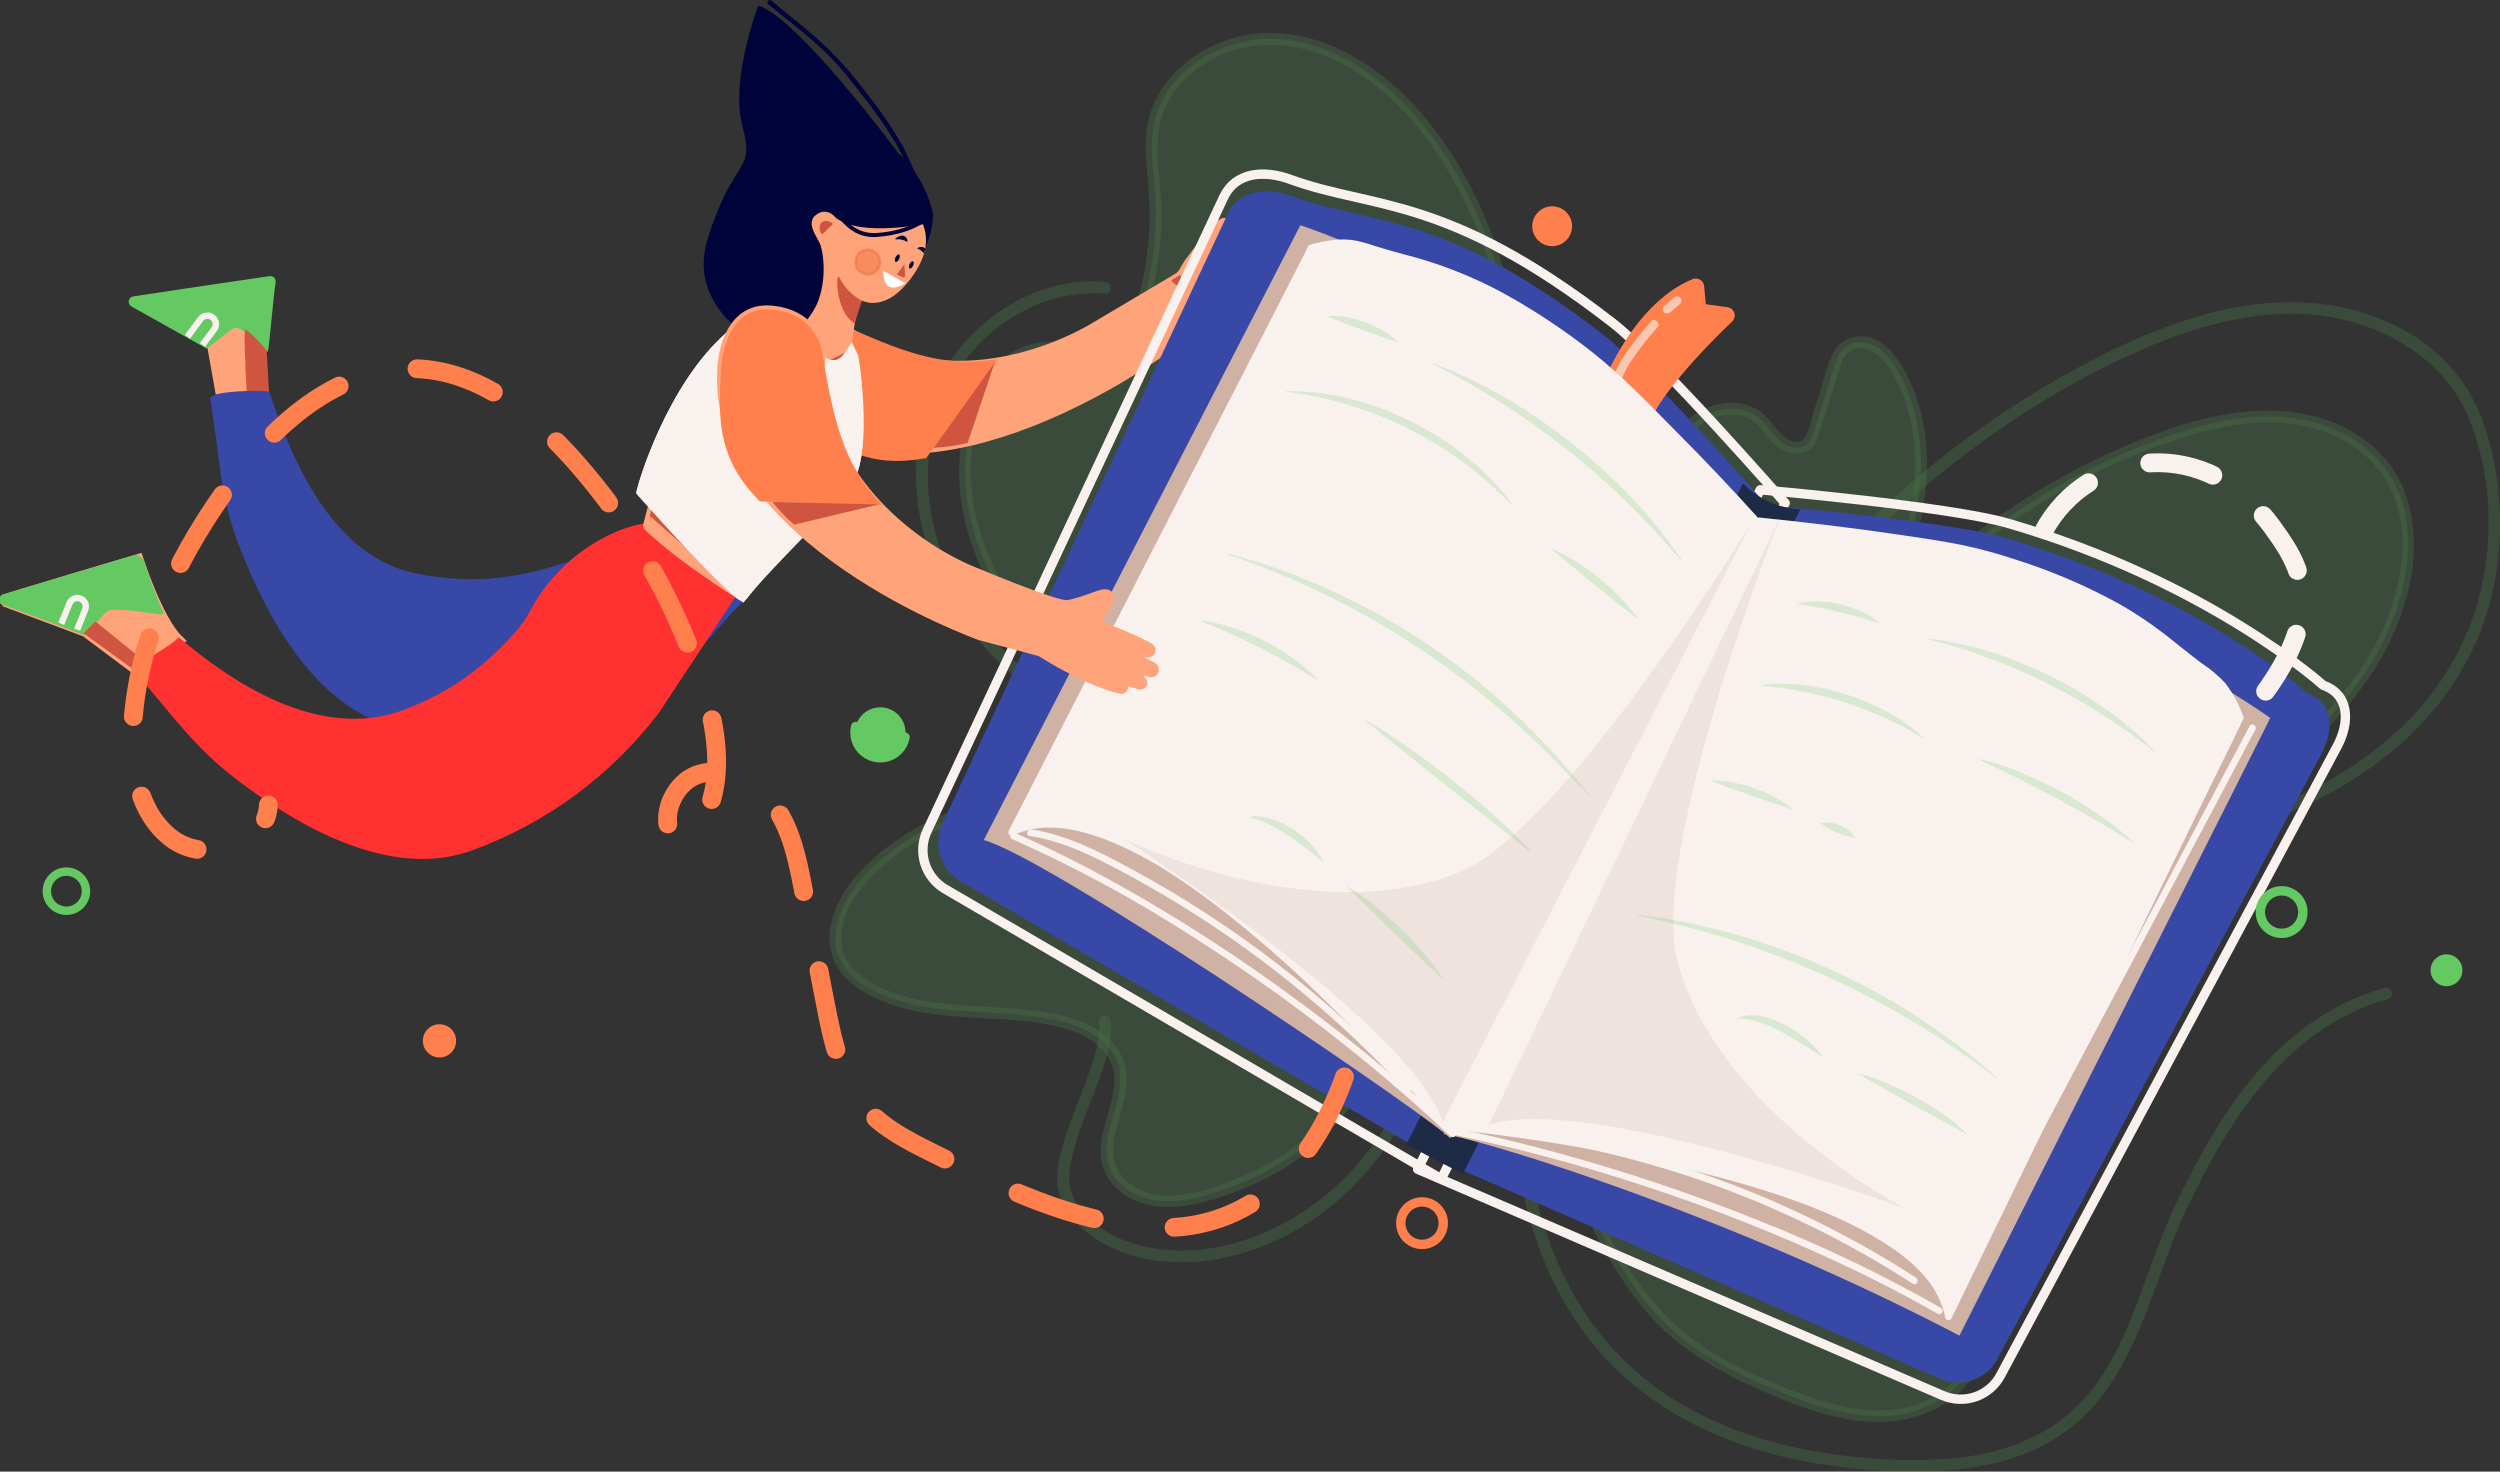 <svg width="282" height="166" viewBox="0 0 282 166" fill="none" xmlns="http://www.w3.org/2000/svg">
<rect x="0" y="0" width="282" height="166" fill="#333333" stroke="none"/>
<g clip-path="url(#clip0_1040_5736)">
<g opacity="0.4">
<path opacity="0.4" d="M187.547 96.255C189.983 89.992 193.035 83.986 196.658 78.325C203.927 66.976 213.309 57.128 224.293 49.318C229.925 45.279 235.976 41.859 242.341 39.118C249.237 36.201 256.967 34.313 264.407 36.074C270.449 37.502 275.976 41.214 278.437 47.069C281.133 53.507 281.358 61.181 279.509 67.861C277.875 73.546 274.671 78.655 270.266 82.603C265.889 86.526 260.756 89.511 255.181 91.374C249.543 93.328 243.599 94.246 237.635 94.087C236.211 94.044 234.786 93.938 233.383 93.764C232.533 93.658 232.533 94.993 233.383 95.099C239.467 95.812 245.629 95.389 251.559 93.853C257.477 92.388 263.055 89.789 267.983 86.2C272.728 82.683 276.741 78.121 279.177 72.708C282.213 65.956 282.774 58.15 281.086 50.96C280.423 48.145 279.386 45.322 277.685 42.962C275.71 40.285 273.11 38.132 270.113 36.69C263.378 33.386 255.713 33.514 248.608 35.491C244.71 36.627 240.926 38.126 237.307 39.968C234.224 41.499 231.222 43.186 228.311 45.024C222.459 48.713 216.983 52.968 211.964 57.729C206.966 62.472 202.438 67.688 198.444 73.303C194.447 78.913 191.021 84.908 188.218 91.2C187.53 92.751 186.878 94.309 186.263 95.877C185.952 96.681 187.241 97.025 187.538 96.234L187.547 96.255Z" fill="#64C962"/>
<path opacity="0.4" d="M192.215 96.472C204.626 75.944 221.862 57.044 244.535 49.208C248.876 47.707 253.464 46.627 258.038 47.082C262.613 47.537 267.179 49.752 269.616 53.647C272.001 57.473 272.052 62.35 270.938 66.709C268.974 74.4 263.71 80.948 257.363 85.719C251.015 90.49 243.617 93.662 236.177 96.408" fill="#64C962"/>
<path opacity="0.4" d="M192.789 96.808C197.972 88.245 203.881 80.098 210.756 72.814C217.499 65.667 225.182 59.353 233.838 54.659C238.31 52.19 243.049 50.237 247.962 48.838C253.183 47.396 258.961 46.933 263.931 49.471C266.117 50.542 267.952 52.215 269.22 54.293C270.49 56.595 271.095 59.205 270.967 61.832C270.844 66.891 268.778 71.815 265.951 75.948C259.777 84.975 249.854 90.337 239.922 94.27C238.621 94.788 237.312 95.282 236.002 95.766C235.203 96.06 235.547 97.352 236.355 97.042C246.895 93.147 257.613 88.283 264.96 79.443C268.255 75.472 270.836 70.773 271.856 65.684C272.893 60.501 272.196 54.773 268.272 50.925C264.445 47.175 258.872 45.934 253.668 46.401C248.085 46.899 242.648 48.953 237.588 51.278C228.362 55.53 220.089 61.657 212.857 68.754C205.506 75.982 199.179 84.18 193.661 92.858C192.975 93.938 192.3 95.025 191.637 96.119C191.19 96.859 192.347 97.531 192.789 96.795V96.808Z" fill="#64C962"/>
<path opacity="0.4" d="M171.519 133.086C173.13 141.879 177.122 150.217 184.052 156.046C189.962 161.008 197.347 163.823 204.885 165.09C208.519 165.689 212.196 165.992 215.88 165.996C221.177 165.996 226.598 165.286 231.271 162.594C240.837 157.118 242.354 145.387 246.704 136.232C250.93 127.358 256.551 118.127 265.883 113.952C267.026 113.437 268.207 113.011 269.416 112.676C269.566 112.613 269.687 112.498 269.758 112.351C269.829 112.205 269.844 112.038 269.8 111.881C269.756 111.725 269.656 111.589 269.52 111.501C269.384 111.412 269.22 111.377 269.059 111.401C264.307 112.778 259.992 115.359 256.529 118.893C252.971 122.439 250.177 126.699 247.801 131.109C246.593 133.345 245.454 135.628 244.467 137.967C243.481 140.306 242.622 142.759 241.742 145.165C240.042 149.864 238.124 154.732 234.561 158.346C230.675 162.382 225.169 164.125 219.727 164.55C215.877 164.807 212.01 164.697 208.18 164.223C200.812 163.372 193.465 161.166 187.347 156.897C180.315 151.998 175.749 144.566 173.615 136.36C173.304 135.165 173.041 133.957 172.82 132.746C172.666 131.895 171.378 132.261 171.544 133.103L171.519 133.086Z" fill="#64C962"/>
<path opacity="0.4" d="M178.232 96.876C178.233 97.003 178.203 97.129 178.146 97.242C178.089 97.356 178.006 97.454 177.903 97.529C177.8 97.603 177.681 97.653 177.556 97.672C177.43 97.692 177.302 97.681 177.181 97.642C172.568 83.776 173.261 68.809 172.564 54.217C171.867 39.624 169.341 24.202 159.758 13.181C155.69 8.504 150.124 4.677 143.925 4.388C137.727 4.099 131.124 8.151 130.099 14.27C129.7 16.612 130.099 19.006 130.278 21.379C130.589 25.676 130.14 29.994 128.951 34.135C128.56 35.483 128.058 36.873 127.021 37.825C124.262 40.377 119.73 38.472 116.145 39.577C113.697 40.33 111.894 42.456 110.759 44.752C108.582 49.127 108.395 54.319 109.598 59.055C110.801 63.792 113.305 68.112 116.29 71.981C125.102 83.309 137.829 90.935 151.974 93.36" fill="#64C962"/>
<path opacity="0.4" d="M177.568 96.876C177.568 97.004 177.462 97.029 177.356 96.999L177.824 97.463C174.992 88.908 174.163 79.894 173.793 70.939C173.436 62.389 173.495 53.812 172.543 45.3C171.693 37.647 170.064 29.993 166.808 22.948C163.644 16.145 158.73 9.516 151.927 5.978C148.666 4.277 144.933 3.333 141.256 3.852C137.93 4.29 134.845 5.827 132.493 8.219C131.36 9.392 130.479 10.784 129.904 12.309C129.185 14.24 129.151 16.31 129.304 18.338C129.55 20.616 129.674 22.906 129.674 25.197C129.602 27.488 129.309 29.766 128.798 32C128.373 33.845 127.948 36.15 126.426 37.443C125.15 38.539 123.327 38.582 121.724 38.561C119.972 38.561 118.195 38.395 116.469 38.786C114.709 39.234 113.138 40.234 111.988 41.639C109.39 44.675 108.272 48.833 108.187 52.767C108.093 56.967 109.207 61.083 111.018 64.85C112.827 68.492 115.115 71.875 117.821 74.911C120.317 77.777 123.093 80.388 126.107 82.704C132.14 87.363 139.027 90.797 146.379 92.811C148.156 93.299 149.957 93.684 151.783 93.968C152.633 94.112 152.981 92.824 152.135 92.692C144.679 91.422 137.551 88.676 131.171 84.614C124.665 80.529 119.087 75.128 114.794 68.758C110.295 61.955 107.485 53.005 111.235 45.232C111.967 43.584 113.111 42.152 114.556 41.074C116.048 40.045 117.736 39.832 119.504 39.841C121.273 39.849 123.029 40.032 124.751 39.658C125.614 39.478 126.423 39.101 127.117 38.558C127.811 38.014 128.37 37.319 128.752 36.524C129.67 34.662 130.104 32.502 130.452 30.474C130.842 28.274 131.033 26.044 131.022 23.811C130.996 19.763 129.695 15.388 131.689 11.603C133.199 8.742 136.005 6.701 139.053 5.723C142.454 4.63 146.056 4.979 149.368 6.28C156.472 9.065 161.663 15.634 164.996 22.28C168.432 29.121 170.166 36.737 171.085 44.288C172.105 52.677 172.092 61.134 172.403 69.566C172.73 78.435 173.402 87.403 175.944 95.953C176.093 96.459 176.25 96.961 176.412 97.463C176.574 97.965 176.727 98.313 177.301 98.368C177.504 98.383 177.707 98.356 177.899 98.289C178.091 98.222 178.268 98.116 178.417 97.978C178.567 97.84 178.687 97.673 178.77 97.487C178.853 97.302 178.897 97.101 178.899 96.897C178.92 96.047 177.59 96.047 177.568 96.897V96.876Z" fill="#64C962"/>
<path opacity="0.4" d="M124.649 31.792C114.985 31.014 106.235 38.595 104.003 47.707C102.766 52.749 103.263 58.132 105.036 62.984C106.851 67.811 109.796 72.132 113.624 75.587C117.876 79.503 122.978 82.39 128.369 84.469C129.173 84.775 129.521 83.487 128.726 83.193C119.704 79.724 111.214 73.571 107.115 64.574C105.004 60.059 104.232 55.033 104.892 50.092C105.547 45.505 107.751 41.28 111.137 38.118C114.772 34.742 119.641 32.723 124.649 33.127C125.499 33.195 125.499 31.851 124.649 31.792Z" fill="#64C962"/>
<path opacity="0.4" d="M149.189 87.165C141.243 85.124 128.012 89.525 119.815 89.78C111.618 90.035 103.178 92.731 97.558 98.709C95.041 101.383 93.123 105.452 94.951 108.641C95.677 109.789 96.688 110.728 97.885 111.367C104.173 115.028 112.115 113.531 119.224 115.087C122.2 115.738 125.384 117.307 126.184 120.236C127.191 123.931 123.884 127.864 125.1 131.496C125.793 133.566 127.867 134.948 130.01 135.344C132.153 135.739 134.368 135.297 136.464 134.685C141.332 133.264 145.992 130.828 149.495 127.159C152.999 123.489 155.269 118.502 155.099 113.429C154.975 109.577 168.236 89.418 166.578 85.936" fill="#64C962"/>
<path opacity="0.4" d="M149.367 86.531C146.413 85.787 143.292 85.885 140.282 86.178C136.821 86.51 133.398 87.139 129.98 87.747C126.891 88.373 123.768 88.819 120.627 89.082C118.926 89.189 117.204 89.252 115.495 89.507C113.73 89.735 111.984 90.089 110.27 90.566C106.803 91.513 103.531 93.066 100.606 95.154C97.77 97.229 95.079 99.891 93.982 103.313C93.412 104.913 93.425 106.663 94.02 108.254C94.709 109.921 96.095 111.112 97.626 111.992C100.878 113.867 104.645 114.424 108.335 114.7C112.026 114.977 115.844 114.938 119.479 115.84C122.412 116.567 125.716 118.34 125.712 121.792C125.712 125.139 123.326 128.315 124.457 131.699C125.639 135.212 129.674 136.487 133.075 136.092C135.07 135.827 137.027 135.328 138.904 134.604C140.667 133.968 142.374 133.186 144.006 132.265C147.239 130.463 150.031 127.967 152.182 124.956C154.332 121.928 155.582 118.353 155.787 114.645C155.809 114.13 155.762 113.612 155.809 113.101C155.809 113.306 155.834 112.974 155.851 112.897C155.885 112.753 155.919 112.608 155.962 112.472C156.164 111.797 156.408 111.135 156.693 110.491C158.491 106.307 160.779 102.327 162.854 98.279C163.908 96.217 164.95 94.142 165.859 92.016C166.518 90.477 167.216 88.861 167.394 87.182C167.467 86.651 167.395 86.11 167.186 85.617C166.829 84.835 165.681 85.511 166.034 86.289C165.94 86.08 166.034 86.353 166.064 86.421C166.064 86.535 166.093 86.489 166.064 86.421C166.064 86.484 166.064 86.552 166.064 86.616C166.064 86.68 166.064 86.854 166.064 86.973C166.064 87.092 166.064 87.097 166.064 87.156C166.069 87.198 166.069 87.241 166.064 87.284C165.938 87.989 165.75 88.682 165.502 89.354C164.824 91.214 164.034 93.03 163.134 94.793C161.081 98.989 158.798 103.063 156.757 107.259C155.966 108.763 155.296 110.327 154.754 111.936C154.585 112.445 154.496 112.978 154.491 113.514C154.52 115.294 154.275 117.068 153.764 118.774C151.638 125.823 145.537 130.717 138.836 133.23C135.52 134.467 131.273 135.845 127.973 133.868C127.309 133.501 126.743 132.979 126.324 132.346C125.905 131.713 125.645 130.988 125.567 130.233C125.444 128.6 125.992 127.01 126.443 125.462C126.894 123.914 127.293 122.256 127 120.61C126.719 119.135 125.92 117.81 124.746 116.873C122.157 114.726 118.675 114.173 115.431 113.85C111.779 113.488 108.084 113.548 104.462 112.919C102.707 112.647 100.998 112.137 99.381 111.401C97.821 110.665 96.227 109.674 95.41 108.097C93.85 105.065 95.959 101.387 98.029 99.168C100.43 96.663 103.31 94.668 106.499 93.3C109.689 91.923 113.069 91.037 116.524 90.672C118.11 90.494 119.708 90.477 121.298 90.349C122.786 90.23 124.275 90.026 125.746 89.796C132.123 88.802 138.577 87.101 145.086 87.292C146.409 87.316 147.725 87.485 149.01 87.798C149.861 88.007 150.201 86.718 149.367 86.522V86.531Z" fill="#64C962"/>
<path opacity="0.4" d="M123.952 115.227C124.202 117.332 123.361 119.513 122.676 121.456C121.805 123.871 120.78 126.24 120.036 128.685C119.449 130.624 118.858 132.937 119.572 134.935C120.521 137.563 122.876 139.561 125.346 140.718C130.992 143.367 137.722 142.61 143.309 140.203C149.291 137.622 154.219 133.022 157.586 127.486C161.166 121.609 163.045 114.84 163.819 108.037C163.912 107.207 163.989 106.375 164.048 105.541C164.112 104.691 162.773 104.691 162.713 105.541C162.229 112.072 160.758 118.637 157.739 124.484C154.848 130.096 150.511 134.884 144.959 137.92C139.827 140.713 133.479 142.032 127.786 140.246C125.206 139.434 122.723 137.911 121.337 135.53C120.847 134.739 120.592 133.825 120.601 132.894C120.633 131.877 120.795 130.868 121.082 129.892C121.711 127.511 122.676 125.215 123.543 122.928C124.326 120.857 125.151 118.701 125.325 116.473C125.359 116.048 125.352 115.621 125.304 115.198C125.206 114.347 123.871 114.347 123.969 115.198L123.952 115.227Z" fill="#64C962"/>
<path opacity="0.4" d="M164.197 90.613C166.527 96.463 178.16 135.024 181.357 140.454C183.402 143.941 185.659 147.368 188.669 150.068C191.981 153.044 196.067 155.009 200.149 156.752C205.952 159.222 212.831 161.272 218.337 158.193C223.086 155.536 225.28 149.66 225.072 144.221C224.863 138.783 217.487 94.142 215.348 89.138" fill="#64C962"/>
<path opacity="0.4" d="M163.555 90.792C164.933 94.261 165.991 97.875 167.139 101.421C168.98 107.106 170.804 112.8 172.666 118.48C174.41 123.799 176.161 129.11 178.091 134.366C178.729 136.1 179.367 137.839 180.145 139.523C180.505 140.289 180.91 141.033 181.357 141.751C182.552 143.787 183.893 145.734 185.37 147.576C188.444 151.314 192.415 153.92 196.76 155.97C200.914 157.921 205.293 159.762 209.889 160.285C214.141 160.77 218.516 159.728 221.526 156.544C224.247 153.665 225.569 149.66 225.743 145.752C225.775 144.266 225.682 142.779 225.463 141.309C225.225 139.357 224.948 137.414 224.663 135.475C223.86 130.003 222.963 124.539 222.057 119.084C221.088 113.335 220.076 107.604 218.975 101.864C218.222 97.96 217.525 93.993 216.424 90.171C216.291 89.706 216.132 89.249 215.948 88.802C215.858 88.649 215.712 88.538 215.54 88.492C215.369 88.447 215.187 88.471 215.034 88.559C214.885 88.653 214.777 88.799 214.733 88.969C214.689 89.139 214.711 89.32 214.795 89.474C214.689 89.227 214.795 89.512 214.829 89.58C214.863 89.648 214.906 89.792 214.944 89.899C215.025 90.15 215.102 90.405 215.174 90.656C215.369 91.336 215.544 92.025 215.705 92.713C216.173 94.648 216.581 96.6 216.981 98.551C218.073 103.939 219.047 109.351 219.987 114.764C220.965 120.411 221.894 126.066 222.776 131.729C223.367 135.556 223.97 139.268 224.345 143.073C224.965 149.388 222.257 156.735 215.629 158.602C211.335 159.813 206.726 158.572 202.678 157.045C198.359 155.417 193.92 153.44 190.281 150.553C186.743 147.746 184.095 143.932 181.888 140.029C181.236 138.811 180.678 137.545 180.221 136.241C178.368 131.47 176.761 126.601 175.149 121.746C173.249 116.014 171.404 110.266 169.55 104.521C168.198 100.329 166.88 96.124 165.417 91.974C165.235 91.459 165.052 90.945 164.848 90.434C164.537 89.648 163.245 89.988 163.572 90.792H163.555Z" fill="#64C962"/>
<path opacity="0.4" d="M208.677 75.727C211.543 70.429 214.434 65.059 215.85 59.208C217.266 53.357 217.066 46.877 213.988 41.69C213.425 40.62 212.59 39.717 211.569 39.071C210.518 38.488 209.111 38.408 208.167 39.147C207.393 39.751 207.062 40.75 206.773 41.699L204.592 48.723C204.48 49.212 204.253 49.667 203.928 50.049C203.112 50.866 201.671 50.513 200.795 49.76C199.919 49.008 199.349 47.949 198.474 47.209C196.182 45.253 192.39 46.104 190.396 48.374C188.402 50.645 193.627 88.989 193.737 92.003" fill="#64C962"/>
<path opacity="0.4" d="M209.256 76.063C212.155 70.684 215.131 65.207 216.534 59.212C217.81 53.816 217.75 47.919 215.352 42.834C214.281 40.563 212.474 37.757 209.604 37.953C208.984 37.995 208.388 38.205 207.878 38.56C207.368 38.915 206.964 39.402 206.709 39.968C206.037 41.329 205.701 42.889 205.251 44.331L204.566 46.537C204.311 47.358 204.111 48.238 203.784 49.025C203.291 50.241 201.943 49.909 201.135 49.173C200.136 48.264 199.507 47.047 198.35 46.282C197.379 45.673 196.243 45.376 195.098 45.432C193.968 45.486 192.865 45.798 191.875 46.346C191.033 46.749 190.302 47.354 189.749 48.106C189.488 48.659 189.35 49.263 189.345 49.875C189.214 52.091 189.247 54.314 189.443 56.525C189.847 63.273 190.595 69.999 191.356 76.713C191.905 81.612 192.594 86.493 193.027 91.416C193.027 91.603 193.057 91.791 193.065 91.982C193.099 92.832 194.434 92.832 194.4 91.982C194.345 90.587 194.128 89.188 193.975 87.802C193.665 85.09 193.342 82.377 193.031 79.664C192.262 73.01 191.514 66.351 190.999 59.68C190.799 57.129 190.617 54.539 190.612 51.963C190.6 51.138 190.638 50.313 190.727 49.492C190.702 49.705 190.757 49.318 190.774 49.229C190.791 49.139 190.838 48.995 190.867 48.88C190.867 48.906 190.906 48.702 190.867 48.88C190.878 48.846 190.895 48.814 190.918 48.786C191.059 48.723 190.693 49.003 190.969 48.727C191.178 48.523 191.373 48.302 191.599 48.132C193.193 46.826 195.706 46.235 197.551 47.358C198.656 48.03 199.252 49.254 200.183 50.113C201.033 50.879 202.236 51.389 203.384 51.095C204.77 50.725 205.085 49.292 205.472 48.093C205.948 46.554 206.425 45.015 206.904 43.476C207.117 42.787 207.33 42.085 207.555 41.401C207.713 40.769 208.041 40.193 208.503 39.734C209.468 38.922 210.901 39.309 211.79 40.036C212.823 40.886 213.49 42.111 214.077 43.28C214.662 44.493 215.113 45.766 215.42 47.077C216.029 49.733 216.181 52.474 215.871 55.181C215.272 60.985 212.818 66.415 210.157 71.534C209.481 72.831 208.788 74.115 208.095 75.399C207.67 76.156 208.839 76.828 209.247 76.071L209.256 76.063Z" fill="#64C962"/>
</g>
<path d="M89.649 46.461C104.815 58.515 130.835 39.513 130.835 39.513L136.179 34.904C142.654 32.026 144.793 29.764 144.793 29.764L140.583 31.703L145.605 27.731C145.736 27.625 145.15 27.706 144.997 27.782L140.303 30.236L145.133 25.937C145.154 25.917 145.168 25.889 145.171 25.86C145.174 25.83 145.166 25.8 145.149 25.776C145.132 25.752 145.107 25.734 145.078 25.727C145.049 25.72 145.019 25.724 144.992 25.737L139.227 28.913C139.227 28.913 143.772 24.708 143.054 24.823C142.335 24.938 136.349 29.117 136.349 29.117C136.349 29.117 138.819 25.104 138.071 25.32C137.586 25.461 135.694 27.872 134.423 29.572C133.607 30.657 133.836 31.022 132.65 31.698L124.045 36.801C116.817 41.231 104.011 44.603 94.377 36.643C94.377 36.643 90.704 34.709 87.54 38.599C84.377 42.49 89.649 46.461 89.649 46.461Z" fill="#FFA47A" stroke="#FFA47A" stroke-width="1.48" stroke-linecap="round" stroke-linejoin="round"/>
<path d="M111.868 40.916C106.095 41.695 101.516 39.943 94.377 36.665C94.377 36.665 90.704 34.73 87.541 38.62C84.377 42.511 89.666 46.47 89.666 46.47C94.768 50.526 98.148 52.473 104.3 51.402L111.868 40.916Z" fill="#FF7F4D" stroke="#FF7F4D" stroke-width="0.6" stroke-miterlimit="10"/>
<path d="M112.204 40.882L109.147 49.973C107.888 50.255 106.609 50.435 105.321 50.513L112.204 40.882Z" fill="#CF5540"/>
<path d="M133.118 31.001C133.373 31.426 133.568 32.077 133.292 32.251C133.016 32.425 132.374 32.034 132.119 31.626" fill="#CF5540"/>
<path d="M137.327 28.063C137.327 28.063 136.646 29.997 136.655 29.942L139.359 26.723L137.327 28.063Z" fill="#CF5540"/>
<path d="M85.538 0.625C90.045 2.032 101.303 17.242 101.303 17.242C103.256 19.037 104.619 21.382 105.21 23.968C105.398 24.929 104.747 27.761 103.982 28.352L88.986 40.534C88.986 40.534 76.916 36.256 79.828 26.927C82.741 17.599 85.202 19.614 83.757 14.278C82.311 8.942 85.538 0.625 85.538 0.625Z" fill="#00043B"/>
<path d="M104.551 22.922C103.796 20.765 102.91 18.657 101.898 16.608C100.725 14.525 99.379 12.544 97.876 10.685C96.192 8.361 94.265 6.223 92.128 4.307C90.453 2.866 88.727 1.492 87.026 0.089C86.758 -0.132 86.371 0.251 86.639 0.472C89.143 2.538 91.822 4.49 94.05 6.85C95.085 7.979 96.063 9.16 96.979 10.387C98.424 12.17 99.75 14.045 100.95 16C102.226 18.236 103.127 20.677 104.037 23.075C104.16 23.398 104.687 23.258 104.564 22.931L104.551 22.922Z" fill="#00043B"/>
<path d="M94.688 24.627C94.668 24.649 94.644 24.667 94.618 24.679C94.591 24.691 94.562 24.697 94.532 24.697C94.503 24.697 94.474 24.691 94.448 24.679C94.421 24.667 94.397 24.649 94.377 24.627C94.041 24.232 93.132 23.394 92.018 24.262C90.904 25.129 92.107 26.668 92.443 27.387C92.923 28.437 93.293 31.639 92.171 34.254C91.367 36.146 88.115 39.505 88.115 39.505C88.115 39.505 92.562 44.48 95.823 42.303C95.823 42.303 96.146 35.295 97.217 33.909C97.243 33.88 100.011 35.542 103.144 30.84C106.12 26.405 103.174 23.637 102.468 23.067C101.86 22.591 99.122 19.984 94.688 24.627Z" fill="#FFA47A"/>
<path d="M96.048 39.466C95.942 39.466 91.482 41.652 91.482 41.652C91.482 41.652 93.54 43.744 95.814 42.302L96.048 39.466Z" fill="#CF5540"/>
<path d="M102.124 31.94L99.628 30.55C99.628 30.55 99.581 32.098 100.376 32.374C101.171 32.651 102.124 31.94 102.124 31.94Z" fill="white"/>
<path d="M93.961 25.265C93.629 24.925 92.996 24.767 92.655 25.099C92.506 25.299 92.433 25.545 92.448 25.794C92.462 26.043 92.565 26.279 92.736 26.46" fill="#CF5540"/>
<path d="M102.009 29.789L101.158 30.971L101.847 31.277C101.876 31.29 101.908 31.295 101.939 31.291C101.971 31.288 102.001 31.277 102.026 31.258C102.052 31.24 102.073 31.215 102.086 31.186C102.099 31.158 102.105 31.126 102.102 31.094L102.009 29.789Z" fill="#CF5540"/>
<path d="M104.462 25.222C104.462 25.222 97.234 26.749 94.377 24.627C91.52 22.505 98.909 16.939 101.669 20.239C104.428 23.538 104.462 25.222 104.462 25.222Z" fill="#00043B"/>
<path d="M97.23 33.917C96.148 33.348 95.268 32.456 94.713 31.366C94.207 30.35 94.207 35.287 96.414 36.469C96.431 36.43 96.826 35.091 97.23 33.917Z" fill="#CF5540"/>
<path d="M101.052 27C100.738 27.038 101.477 26.511 101.834 26.575C101.997 26.602 102.142 26.692 102.237 26.826C102.333 26.96 102.372 27.127 102.345 27.289C101.96 27.046 101.503 26.944 101.052 27Z" fill="#00043B"/>
<path d="M104.36 28.033C104.238 27.917 104.077 27.853 103.909 27.853C103.741 27.853 103.58 27.917 103.458 28.033C103.755 28.147 104.02 28.332 104.228 28.573" fill="#00043B"/>
<path d="M101.018 29.019C100.907 29.249 100.907 29.479 101.018 29.534C101.129 29.589 101.307 29.445 101.418 29.215C101.528 28.985 101.528 28.756 101.418 28.701C101.307 28.645 101.133 28.79 101.018 29.019Z" fill="#00043B"/>
<path d="M102.604 29.789C102.498 30.006 102.498 30.214 102.604 30.278C102.71 30.342 102.885 30.193 102.991 29.976C103.097 29.759 103.097 29.551 102.991 29.483C102.885 29.415 102.71 29.568 102.604 29.789Z" fill="#00043B"/>
<path opacity="0.37" d="M96.571 29.151C96.49 29.413 96.489 29.693 96.567 29.955C96.645 30.218 96.799 30.451 97.01 30.626C97.221 30.801 97.478 30.91 97.751 30.939C98.023 30.967 98.298 30.914 98.54 30.787C98.783 30.66 98.982 30.463 99.113 30.223C99.244 29.982 99.3 29.708 99.276 29.435C99.251 29.162 99.146 28.903 98.974 28.69C98.802 28.477 98.571 28.319 98.31 28.237C98.136 28.183 97.952 28.163 97.77 28.18C97.589 28.196 97.412 28.248 97.25 28.333C97.089 28.418 96.946 28.534 96.829 28.674C96.712 28.815 96.625 28.977 96.571 29.151Z" fill="#E8632E" stroke="#E8632E" stroke-width="0.32" stroke-miterlimit="10"/>
<path d="M93.288 23.067C94.139 23.981 94.832 25.027 95.814 25.792C96.684 26.484 97.784 26.819 98.892 26.728C101.065 26.583 103.471 25.941 105.095 24.419C105.304 24.223 104.989 23.909 104.781 24.104C103.25 25.537 100.954 26.149 98.892 26.281C98.331 26.326 97.766 26.253 97.234 26.068C96.701 25.883 96.214 25.589 95.801 25.206C95.023 24.429 94.289 23.61 93.603 22.752C93.412 22.54 93.097 22.854 93.288 23.067Z" fill="#00043B"/>
<path d="M30.306 45.155C29.796 41.796 29.498 33.497 29.498 33.497L15.115 34.275C16.947 35.159 23.384 39.156 23.384 39.156L24.519 45.534C24.519 45.534 30.31 45.096 30.306 45.155Z" fill="#FFA47A"/>
<path d="M23.333 39.148L14.923 34.441C14.837 34.398 14.766 34.328 14.722 34.242C14.678 34.157 14.663 34.059 14.679 33.964C14.695 33.868 14.74 33.781 14.81 33.714C14.879 33.646 14.968 33.603 15.063 33.59C18.55 33.05 27.954 31.664 30.429 31.307C30.499 31.297 30.57 31.304 30.637 31.327C30.704 31.351 30.765 31.389 30.814 31.44C30.864 31.491 30.9 31.553 30.921 31.621C30.942 31.688 30.947 31.76 30.935 31.83C30.667 33.505 30.31 38.153 30.084 39.513C30.05 39.73 27.291 36.294 26.33 36.852C25.51 37.336 23.405 39.118 23.333 39.148Z" fill="#64C962" stroke="#64C962" stroke-width="0.32" stroke-miterlimit="10"/>
<path d="M22.836 38.905L24.162 37.128C24.313 36.925 24.377 36.67 24.34 36.42C24.303 36.17 24.169 35.944 23.967 35.793V35.793C23.763 35.642 23.508 35.578 23.257 35.615C23.006 35.651 22.78 35.785 22.627 35.988L21.144 37.987" stroke="#F8F1EE" stroke-width="0.72" stroke-miterlimit="10"/>
<path d="M27.674 41.244C27.763 43.255 27.891 45.262 27.891 45.262L30.399 45.143L30.076 39.505C30.076 39.505 28.023 37.183 27.695 37.204C27.534 37.204 27.58 39.232 27.695 41.244" fill="#CF5540"/>
<path d="M19.983 72.147C17.75 69.927 15.544 63.162 15.544 63.162C15.544 63.162 0.298 67.691 0.425 67.737C0.553 67.784 9.681 71.198 9.681 71.198L15.267 75.382C15.267 75.382 19.506 72.393 19.983 72.147Z" fill="#FFA47A" stroke="#FFA47A" stroke-width="1.3" stroke-miterlimit="10"/>
<path d="M9.426 71.433L0.366 68.061C0.281 68.026 0.209 67.967 0.158 67.892C0.107 67.816 0.08 67.727 0.08 67.635C0.08 67.544 0.107 67.455 0.158 67.379C0.209 67.304 0.281 67.245 0.366 67.21C3.742 66.181 12.853 63.473 15.246 62.767C15.536 62.682 16.067 63.15 16.156 63.443C16.74 65.384 17.45 67.284 18.282 69.132C18.384 69.323 12.853 68.154 11.977 68.839C11.237 69.421 9.685 71.585 9.426 71.433Z" fill="#64C962" stroke="#64C962" stroke-width="0.32" stroke-miterlimit="10"/>
<path d="M8.703 71.033L9.609 68.766C9.656 68.65 9.68 68.526 9.679 68.401C9.678 68.275 9.652 68.152 9.603 68.036C9.554 67.921 9.483 67.816 9.393 67.729C9.304 67.641 9.198 67.572 9.082 67.525V67.525C8.966 67.478 8.841 67.454 8.716 67.455C8.591 67.456 8.467 67.482 8.352 67.531C8.236 67.58 8.132 67.651 8.044 67.74C7.956 67.83 7.887 67.936 7.84 68.052L6.909 70.361" stroke="#F8F1EE" stroke-width="0.72" stroke-miterlimit="10"/>
<path d="M16.586 74.808L10.757 70.102L9.43 71.437L15.365 75.74L16.586 74.808Z" fill="#CF5540"/>
<path d="M76.342 61.036C78.187 61.742 79.514 63.286 80.168 66.454C80.823 69.621 83.995 64.481 83.901 67.661C82.664 68.346 75.93 77.015 73.604 77.998C63.281 82.283 55.428 84.129 45.386 82.101C35.569 80.115 29.966 68.92 27.104 61.5C24.851 55.662 24.889 50.896 23.86 44.939C24.158 44.25 29.97 44.088 30.285 44.356C34.243 56.64 39.727 63.49 47.185 64.893C54.153 66.215 59.089 65.127 64.191 63.494C64.2 63.494 69.888 58.562 76.342 61.036Z" fill="#3748A6" stroke="#3748A6" stroke-width="0.3" stroke-miterlimit="10"/>
<g style="mix-blend-mode:multiply" opacity="0.43">
<g style="mix-blend-mode:multiply" opacity="0.43">
<path d="M47.193 64.893C54.161 66.215 59.097 65.127 64.199 63.494C64.199 63.494 69.896 58.562 76.35 61.036C78.195 61.742 79.522 63.286 80.177 66.453C80.832 69.621 83.803 64.812 83.727 67.993C82.49 68.681 75.938 77.032 73.612 77.998" fill="#3748A6"/>
</g>
</g>
<path d="M83.331 66.475C80.1 63.498 73.978 58.745 73.438 59.077C67.89 59.74 62.494 64.077 60.003 68.831C59.531 69.751 58.944 70.609 58.255 71.382C55.122 74.877 51.597 77.908 45.722 80.166C38.639 82.892 29.991 80.425 20.174 72.088C19.085 73.236 15.276 75.03 15.387 75.774C19.396 80.298 21.875 84.099 26.866 87.879C33.201 92.671 43.872 99.245 53.256 95.762C61.617 92.703 68.919 87.299 74.288 80.196L83.331 66.475Z" fill="#FF3131" stroke="#FF3131" stroke-width="0.3" stroke-miterlimit="10"/>
<g style="mix-blend-mode:multiply" opacity="0.5">
<path d="M73.127 81.548C73.127 81.548 44.859 109.143 15.786 75.45C15.786 75.45 22.525 87.118 36.368 93.555C37.036 93.079 51.414 105.537 73.127 81.548Z" fill="#FF3131"/>
</g>
<path d="M96.018 40.066C96.218 40.453 97.604 50.475 95.657 53.846C94.352 56.108 86.996 62.852 83.706 66.989C83.706 66.989 77.031 62.844 73.293 59.255C74.335 55.352 77.855 40.211 85.036 36.231C86.55 36.561 88.043 36.979 89.509 37.481C89.509 37.481 93.416 44.097 96.018 40.066Z" fill="#FFA47A" stroke="#FFA47A" stroke-width="1.48" stroke-linecap="round" stroke-linejoin="round"/>
<path d="M73.6 57.01L73.298 58.201L81.418 65.327L73.6 57.01Z" fill="#CF5540"/>
<path d="M96.018 40.066C96.218 40.453 97.604 50.475 95.657 53.846C94.352 56.108 86.996 62.852 83.706 66.989C83.706 66.989 81.656 65.624 72.554 55.432C73.595 51.525 77.856 40.211 85.036 36.231C86.55 36.561 88.043 36.979 89.509 37.481C89.509 37.481 93.416 44.097 96.018 40.066Z" fill="#F8F1EE" stroke="#F8F1EE" stroke-width="1.48" stroke-miterlimit="10"/>
<g style="mix-blend-mode:multiply">
<path d="M83.706 66.989C83.706 66.989 81.656 65.624 72.554 55.432C73.595 51.525 77.856 40.211 85.036 36.231C86.55 36.561 88.043 36.979 89.509 37.481" fill="#F8F1EE"/>
<path d="M83.706 66.989C83.706 66.989 81.656 65.624 72.554 55.432C73.595 51.525 77.856 40.211 85.036 36.231C86.55 36.561 88.043 36.979 89.509 37.481" stroke="#F8F1EE" stroke-width="1.48" stroke-linecap="round" stroke-linejoin="round"/>
</g>
<path d="M159.911 131.891L219.183 157.432C220.349 157.925 221.657 157.966 222.852 157.548C224.047 157.13 225.044 156.283 225.649 155.17L263.599 84.256C265.104 81.488 265.036 78.329 262.056 77.3C262.056 77.3 249.165 65.607 226.466 59.017C219.888 57.112 198.558 55.245 198.558 55.245L159.911 131.891Z" stroke="#F8F1EE" stroke-width="1.06" stroke-linecap="round" stroke-linejoin="round"/>
<path d="M162.569 132.979L106.584 100.269C105.495 99.618 104.687 98.586 104.318 97.372C103.95 96.158 104.046 94.85 104.59 93.704L138.033 22.238C139.385 19.389 142.599 19.155 145.558 20.239C154.886 23.641 163.177 21.906 181.871 36.397C187.287 40.597 201.364 56.751 201.364 56.751L162.569 132.979Z" stroke="#F8F1EE" stroke-width="1.06" stroke-linecap="round" stroke-linejoin="round"/>
<path d="M260.198 78.342C260.198 78.342 247.8 67.096 225.964 60.769C219.91 59.013 200.858 57.295 199.234 57.15C197.495 55.16 185.544 41.575 180.723 37.842C162.751 23.917 154.788 25.601 145.813 22.314C142.977 21.26 139.878 21.494 138.602 24.236L106.456 92.93C105.935 94.03 105.841 95.285 106.193 96.45C106.545 97.616 107.318 98.609 108.361 99.236L162.063 130.615H162.135L218.957 155.417C220.078 155.891 221.336 155.931 222.484 155.53C223.633 155.128 224.592 154.313 225.173 153.244L261.69 85.039C263.14 82.368 263.072 79.333 260.198 78.342Z" fill="#3748A6" stroke="#3748A6" stroke-width="0.3" stroke-miterlimit="10"/>
<path d="M158.823 129.029L164.937 132.218L202.84 57.584C200.51 57.42 198.315 56.428 196.653 54.786L158.823 129.029Z" fill="#1D2B47" stroke="#1D2B47" stroke-width="0.3" stroke-miterlimit="10"/>
<path d="M256.087 80.987C256.087 80.987 230.505 62.512 198.354 58.876C176.505 35.159 146.68 25.401 146.68 25.401L110.967 94.758C118.101 96.685 157.092 123.123 162.913 127.813L162.853 127.941C162.939 127.948 163.024 127.959 163.108 127.975C163.277 128.104 163.437 128.247 163.585 128.4L163.746 128.085C169.384 129.284 195.259 137.184 221.028 150.659L256.087 80.987Z" fill="#CFB2A3"/>
<path d="M180.498 44.811C180.498 44.811 183.899 34.721 191.033 31.766C191.128 31.727 191.23 31.711 191.333 31.719C191.435 31.727 191.534 31.759 191.621 31.812C191.708 31.866 191.782 31.939 191.836 32.026C191.889 32.114 191.922 32.213 191.93 32.315L192.138 34.581L194.821 34.947C194.942 34.962 195.056 35.012 195.15 35.09C195.243 35.167 195.313 35.27 195.35 35.386C195.388 35.502 195.392 35.626 195.361 35.744C195.331 35.862 195.267 35.969 195.178 36.052C192.534 38.527 185.502 45.785 185.702 48.472L180.498 44.811Z" fill="#FF7F4D" stroke="#FF7F4D" stroke-width="0.6" stroke-miterlimit="10"/>
<g opacity="0.76">
<path opacity="0.76" d="M182.172 44.837C182.474 44.084 182.661 43.298 182.997 42.558C183.309 41.866 183.676 41.201 184.094 40.568C184.957 39.296 185.909 38.087 186.943 36.95C187.368 36.477 186.666 35.78 186.25 36.256C185.162 37.462 184.157 38.74 183.244 40.083C182.815 40.737 182.439 41.424 182.117 42.137C181.76 42.936 181.547 43.782 181.224 44.59C180.99 45.177 181.939 45.441 182.168 44.85L182.172 44.837Z" fill="#F2FCF9"/>
<path opacity="0.76" d="M188.388 35.236L189.528 34.271C189.574 34.225 189.61 34.171 189.635 34.111C189.66 34.051 189.673 33.987 189.672 33.922C189.671 33.793 189.619 33.669 189.528 33.578C189.436 33.487 189.312 33.436 189.183 33.433C189.053 33.437 188.93 33.489 188.835 33.578L187.695 34.543C187.649 34.588 187.613 34.641 187.588 34.7C187.563 34.76 187.551 34.823 187.551 34.887C187.551 35.017 187.602 35.142 187.694 35.234C187.785 35.327 187.91 35.379 188.04 35.38C188.169 35.373 188.292 35.322 188.388 35.236Z" fill="#F2FCF9"/>
</g>
<path d="M147.905 27.978C152.798 26.736 152.934 27.71 157.828 28.968C162.303 30.018 166.593 31.739 170.553 34.071C174.571 36.405 179.443 39.73 182.772 42.974C188.15 48.217 192.976 53.051 198.006 58.638L162.756 126.499C162.756 126.499 129.376 86.438 114.109 93.887L147.905 27.978Z" fill="#F8F1EE"/>
<path d="M148.007 28.343C149.512 27.965 151.102 27.603 152.662 27.884C154.155 28.152 155.587 28.734 157.046 29.16C158.976 29.691 160.902 30.189 162.79 30.86C164.605 31.509 166.375 32.279 168.087 33.165C171.647 35.033 175.042 37.199 178.236 39.641C181.59 42.192 184.52 45.215 187.496 48.183C190.995 51.682 194.426 55.249 197.738 58.928L197.7 58.464L196.756 60.28L194.205 65.22L190.408 72.529L185.799 81.403L180.727 91.183L175.591 101.026L170.812 110.219L166.778 117.987L163.878 123.57L162.981 125.3C162.804 125.591 162.646 125.894 162.509 126.206C162.492 126.247 162.472 126.287 162.449 126.325L163.049 126.248C161.914 124.888 160.736 123.565 159.554 122.252C156.691 119.077 153.737 115.987 150.69 112.982C146.923 109.239 142.948 105.71 138.785 102.412C134.891 99.363 130.75 96.459 126.192 94.499C122.791 93.024 118.773 91.888 115.116 93.096C114.713 93.229 114.32 93.389 113.939 93.576L114.462 94.095L115.363 92.339L117.816 87.552L121.464 80.434L125.898 71.785L130.754 62.312L135.626 52.754L140.197 43.825L144.078 36.252L146.855 30.835C147.28 29.985 147.747 29.134 148.173 28.284C148.173 28.245 148.211 28.212 148.228 28.173C148.453 27.748 147.803 27.348 147.569 27.786L146.68 29.542L144.227 34.33L140.579 41.448L136.136 50.096L131.285 59.565L126.383 69.128L121.813 78.057L117.931 85.63L115.155 91.042C114.73 91.893 114.262 92.743 113.837 93.594L113.781 93.704C113.741 93.777 113.725 93.861 113.737 93.944C113.749 94.026 113.787 94.103 113.847 94.161C113.906 94.22 113.983 94.258 114.065 94.269C114.148 94.28 114.232 94.264 114.304 94.223C117.633 92.616 121.532 93.475 124.831 94.754C129.313 96.502 133.398 99.261 137.208 102.157C141.377 105.372 145.352 108.833 149.112 112.519C152.273 115.575 155.331 118.734 158.287 121.996C159.245 123.048 160.189 124.108 161.119 125.177C161.544 125.674 161.969 126.248 162.437 126.712L162.492 126.776C162.533 126.817 162.583 126.848 162.639 126.867C162.694 126.886 162.753 126.892 162.81 126.884C162.868 126.877 162.924 126.856 162.972 126.824C163.021 126.792 163.062 126.749 163.091 126.699L164.035 124.884L166.586 119.943L170.387 112.634L174.996 103.76L180.068 93.981L185.17 84.124L189.945 74.932L194.005 67.18L196.909 61.598C197.364 60.718 197.836 59.846 198.278 58.957C198.278 58.919 198.316 58.881 198.337 58.842C198.377 58.769 198.393 58.684 198.382 58.601C198.372 58.518 198.335 58.44 198.278 58.379C195.27 55.043 192.18 51.783 189.005 48.599C185.965 45.542 182.968 42.375 179.579 39.704C176.341 37.149 172.892 34.873 169.269 32.901C165.826 31.068 162.174 29.657 158.393 28.696C157.322 28.411 156.268 28.114 155.201 27.778C154.486 27.529 153.758 27.32 153.019 27.153C151.268 26.8 149.512 27.153 147.803 27.578C147.701 27.605 147.615 27.671 147.562 27.762C147.509 27.853 147.495 27.961 147.522 28.063C147.549 28.164 147.615 28.251 147.706 28.303C147.797 28.356 147.905 28.37 148.007 28.343Z" fill="#F8F1EE"/>
<path d="M216.156 144.14C204.496 136.6 191.528 131.31 177.921 128.544C174.126 127.78 170.295 127.212 166.442 126.844C165.953 126.797 165.957 127.562 166.442 127.609C184.022 129.308 200.936 135.207 215.76 144.808C216.185 145.076 216.555 144.417 216.143 144.149L216.156 144.14Z" fill="#F8F1EE"/>
<path d="M163.381 127.886C170.82 129.404 178.162 131.36 185.37 133.745C192.873 136.187 200.222 139.079 207.376 142.406C211.177 144.183 214.91 146.097 218.545 148.193C218.632 148.248 218.736 148.266 218.836 148.243C218.935 148.221 219.022 148.16 219.077 148.074C219.131 147.988 219.15 147.883 219.127 147.783C219.105 147.684 219.044 147.597 218.958 147.542C212.334 143.77 205.452 140.469 198.363 137.665C191.033 134.721 183.541 132.198 175.923 130.109C171.846 128.991 167.73 127.983 163.593 127.163C163.113 127.065 162.909 127.801 163.389 127.898L163.381 127.886Z" fill="#F8F1EE"/>
<path d="M116.145 94.295C119.632 94.831 122.829 96.358 125.924 97.982C128.892 99.538 131.79 101.215 134.619 103.012C140.275 106.606 145.624 110.664 150.609 115.143C153.398 117.651 156.065 120.285 158.61 123.043C158.946 123.404 159.486 122.86 159.15 122.503C149.97 112.571 139.201 104.237 127.285 97.841C123.837 95.992 120.257 94.159 116.345 93.56C115.865 93.483 115.656 94.219 116.141 94.295H116.145Z" fill="#F8F1EE"/>
<path d="M114.194 94.657C121.225 97.788 128.007 101.455 134.478 105.622C141.274 109.942 147.805 114.666 154.035 119.769C157.318 122.456 160.506 125.255 163.602 128.166C163.954 128.502 164.499 127.966 164.137 127.626C158.493 122.325 152.529 117.373 146.281 112.8C139.811 108.008 133.043 103.634 126.017 99.704C122.285 97.633 118.471 95.707 114.564 93.998C114.117 93.802 113.713 94.461 114.177 94.657H114.194Z" fill="#F8F1EE"/>
<path d="M253.757 81.901L243.383 101.46C239.922 107.979 236.463 114.499 233.005 121.019L227.146 132.074C226.917 132.499 227.571 132.89 227.805 132.456C231.266 125.937 234.725 119.417 238.183 112.898L248.557 93.339L254.416 82.284C254.646 81.858 253.991 81.463 253.757 81.897V81.901Z" fill="#F8F1EE"/>
<path d="M252.69 80.948C250.806 76.271 249.943 76.722 246.044 73.512C242.146 70.302 239.029 68.269 234.416 66.237C230.165 64.362 224.608 62.384 220.025 61.602C212.623 60.327 205.922 59.506 198.448 58.74L162.836 126.937C162.836 126.937 216.832 131.81 219.808 148.533L252.69 80.948Z" fill="#F8F1EE"/>
<path d="M253.055 80.846C252.575 79.481 251.883 78.2 251.006 77.049C250.228 76.216 249.353 75.478 248.4 74.851C246.89 73.746 245.47 72.521 243.978 71.39C242.396 70.181 240.734 69.08 239.004 68.095C235.344 66.088 231.5 64.44 227.524 63.171C225.479 62.481 223.395 61.913 221.283 61.47C219.017 61.007 216.713 60.684 214.425 60.343C209.115 59.553 203.796 58.923 198.439 58.375C198.373 58.374 198.308 58.391 198.25 58.423C198.192 58.456 198.145 58.504 198.112 58.562L197.168 60.377L194.579 65.335L190.752 72.674L186.076 81.603L180.948 91.417L175.778 101.315L170.957 110.55L166.884 118.353L163.95 123.965C163.487 124.854 163.011 125.734 162.56 126.631C162.56 126.669 162.522 126.708 162.5 126.746C162.468 126.804 162.452 126.869 162.452 126.936C162.453 127.002 162.47 127.067 162.503 127.125C162.536 127.183 162.583 127.231 162.64 127.265C162.697 127.299 162.762 127.318 162.828 127.32C164.614 127.482 166.395 127.694 168.172 127.92C172.506 128.467 176.82 129.14 181.114 129.939C186.47 130.903 191.772 132.147 196.998 133.664C201.896 135.11 206.777 136.84 211.237 139.408C214.434 141.254 217.912 143.796 219.123 147.461C219.248 147.846 219.348 148.238 219.421 148.635C219.441 148.707 219.483 148.771 219.539 148.82C219.596 148.869 219.666 148.9 219.74 148.909C219.814 148.919 219.89 148.906 219.957 148.873C220.024 148.841 220.08 148.789 220.118 148.724L220.994 146.921L223.383 142.015L226.921 134.752L231.257 125.823L235.985 116.112L240.76 106.307L245.211 97.165L248.969 89.439L251.695 83.895C252.12 83.015 252.545 82.139 252.97 81.254C252.97 81.216 253.008 81.178 253.025 81.14C253.242 80.715 252.6 80.315 252.371 80.757L251.491 82.56L249.101 87.471L245.564 94.733L241.227 103.641L236.491 113.357L231.716 123.136L227.265 132.278L223.507 140.008L220.798 145.565L219.948 147.304C219.786 147.595 219.644 147.896 219.523 148.206C219.523 148.244 219.485 148.282 219.468 148.32L220.165 148.41C219.476 144.621 216.394 141.806 213.324 139.774C209.111 136.985 204.281 135.144 199.494 133.609C194.216 131.958 188.847 130.612 183.414 129.578C178.831 128.679 174.224 127.927 169.592 127.32C168.091 127.12 166.591 126.933 165.085 126.767L163.665 126.614C163.422 126.571 163.177 126.547 162.93 126.542C162.899 126.546 162.867 126.546 162.836 126.542L163.168 127.116L164.12 125.296L166.701 120.33L170.527 112.995L175.204 104.045L180.306 94.236L185.48 84.337L190.302 75.106L194.375 67.304L197.308 61.691L198.218 59.944C198.399 59.651 198.56 59.345 198.699 59.03C198.715 58.99 198.735 58.951 198.758 58.915L198.426 59.102C203.103 59.587 207.78 60.122 212.414 60.803C216.793 61.423 221.19 62.032 225.437 63.311C229.435 64.493 233.318 66.033 237.039 67.912C238.734 68.784 240.368 69.767 241.933 70.854C243.583 72.002 245.109 73.299 246.695 74.536C247.787 75.387 249.003 76.127 249.99 77.088C251.095 78.172 251.729 79.639 252.298 81.038C252.503 81.501 253.242 81.301 253.055 80.846Z" fill="#F8F1EE"/>
<path opacity="0.42" d="M197.67 58.804C197.67 58.804 176.531 93.602 164.537 98.419C148.024 105.065 126.795 94.648 126.795 94.648C126.795 94.648 159.171 115.517 162.738 126.538L197.67 58.804Z" fill="#E0CFC8"/>
<path opacity="0.42" d="M200.854 58.209C200.854 58.209 185.863 96.051 189.247 108.526C193.924 125.704 215.029 136.347 215.029 136.347C215.029 136.347 178.852 123.119 167.938 126.912L200.854 58.209Z" fill="#E0CFC8"/>
<g opacity="0.46">
<path opacity="0.46" d="M149.86 35.657C150.572 35.605 151.288 35.654 151.986 35.801C152.331 35.852 152.658 35.954 152.994 36.031C153.33 36.107 153.644 36.239 153.972 36.346C154.299 36.452 154.61 36.596 154.92 36.737C155.23 36.877 155.545 37.026 155.842 37.209C156.473 37.552 157.052 37.981 157.564 38.484L157.535 38.569C156.234 38.144 154.954 37.659 153.661 37.204C152.369 36.749 151.11 36.26 149.835 35.755L149.86 35.657Z" fill="#64C962"/>
<path opacity="0.46" d="M161.706 40.989L162.76 41.414L163.802 41.839L165.86 42.77L167.879 43.795C168.538 44.156 169.193 44.535 169.852 44.9C170.511 45.266 171.149 45.678 171.786 46.078L173.682 47.324L175.523 48.642L177.33 50.011L179.078 51.457C179.643 51.954 180.221 52.443 180.778 52.949L182.424 54.51C182.964 55.037 183.487 55.581 184.014 56.121C184.541 56.661 185.038 57.227 185.54 57.792L187.003 59.519L188.38 61.313C188.827 61.917 189.26 62.533 189.685 63.154L189.613 63.213C181.901 54.009 172.392 46.475 161.667 41.074L161.706 40.989Z" fill="#64C962"/>
<path opacity="0.46" d="M145.039 44.118H145.958L146.876 44.152L148.717 44.314L150.541 44.599C151.145 44.722 151.744 44.867 152.348 44.998C152.952 45.13 153.543 45.322 154.134 45.5L155.889 46.095C156.468 46.321 157.037 46.563 157.59 46.797L159.291 47.575L160.923 48.459C161.451 48.778 161.986 49.089 162.513 49.42L164.04 50.471C164.537 50.836 165.022 51.219 165.507 51.602C165.991 51.984 166.45 52.401 166.91 52.809L168.232 54.085L169.461 55.462C169.852 55.934 170.23 56.419 170.596 56.908L170.528 56.972C163.76 49.886 154.744 45.366 145.018 44.182L145.039 44.118Z" fill="#64C962"/>
<path opacity="0.46" d="M175.115 61.946C176.081 62.345 177.005 62.838 177.874 63.417C178.299 63.685 178.725 63.996 179.15 64.268C179.575 64.54 179.962 64.889 180.366 65.203C180.77 65.518 181.148 65.862 181.531 66.207C181.913 66.551 182.287 66.896 182.64 67.274C183.385 68.006 184.055 68.809 184.643 69.672L184.588 69.74L179.796 65.913L175.064 62.006L175.115 61.946Z" fill="#64C962"/>
<path opacity="0.46" d="M138.386 62.419C139.389 62.686 140.405 62.937 141.396 63.269L142.892 63.741C143.39 63.898 143.879 64.077 144.376 64.247C146.34 64.957 148.271 65.769 150.184 66.619C153.996 68.361 157.659 70.413 161.136 72.755C164.62 75.093 167.903 77.718 170.949 80.604C172.475 82.037 173.925 83.542 175.349 85.069C176.042 85.847 176.731 86.633 177.415 87.42C178.1 88.207 178.772 88.997 179.431 89.805L179.367 89.869C176.48 86.893 173.597 83.874 170.481 81.123C167.378 78.359 164.088 75.813 160.634 73.503C157.19 71.176 153.592 69.085 149.865 67.244C146.138 65.411 142.293 63.827 138.356 62.504L138.386 62.419Z" fill="#64C962"/>
<path opacity="0.46" d="M135.597 70.013C136.826 70.165 138.034 70.45 139.202 70.863C139.793 71.046 140.354 71.288 140.928 71.513C141.502 71.739 142.042 72.024 142.595 72.287C143.147 72.551 143.679 72.865 144.206 73.18C144.733 73.495 145.252 73.818 145.745 74.184C146.767 74.884 147.709 75.694 148.555 76.599L148.504 76.675C144.404 74.089 140.071 71.891 135.562 70.11L135.597 70.013Z" fill="#64C962"/>
<path opacity="0.46" d="M154.108 81.259L154.758 81.637L155.396 82.033L156.672 82.819C157.501 83.364 158.326 83.916 159.133 84.49C159.941 85.064 160.732 85.655 161.531 86.238L163.882 88.053C164.643 88.683 165.417 89.299 166.174 89.937C166.931 90.575 167.688 91.213 168.419 91.884C169.15 92.556 169.886 93.219 170.604 93.904C171.323 94.589 172.024 95.29 172.692 96.03L172.615 96.094L163.3 88.738L154.036 81.314L154.108 81.259Z" fill="#64C962"/>
<path opacity="0.46" d="M141.026 92.114C141.889 92.033 142.76 92.142 143.577 92.433C143.979 92.566 144.372 92.725 144.755 92.909C145.129 93.1 145.49 93.334 145.847 93.53C146.204 93.725 146.536 94.01 146.859 94.274C147.178 94.542 147.483 94.826 147.773 95.124C148.373 95.724 148.876 96.414 149.261 97.169L149.197 97.233C147.996 96.159 146.717 95.174 145.371 94.287C144.698 93.841 143.998 93.438 143.275 93.079C142.553 92.719 141.801 92.426 141.026 92.203V92.114Z" fill="#64C962"/>
<path opacity="0.46" d="M152.003 100.006C153.096 100.643 154.136 101.368 155.111 102.174C155.609 102.557 156.068 102.982 156.544 103.386C157.02 103.79 157.463 104.236 157.917 104.661C158.372 105.087 158.806 105.542 159.235 105.992C159.665 106.443 160.086 106.902 160.511 107.387C161.347 108.335 162.108 109.347 162.786 110.414L162.722 110.482L157.309 105.304L151.961 100.069L152.003 100.006Z" fill="#64C962"/>
<path opacity="0.46" d="M202.801 68.061C203.604 67.871 204.431 67.803 205.254 67.857C205.658 67.857 206.054 67.925 206.453 67.967C206.853 68.01 207.244 68.112 207.635 68.193C208.027 68.273 208.413 68.401 208.792 68.528C209.173 68.651 209.548 68.793 209.914 68.954C210.671 69.276 211.377 69.705 212.01 70.229L211.981 70.314C210.475 69.842 208.966 69.396 207.427 69.039C205.888 68.681 204.345 68.375 202.789 68.12L202.801 68.061Z" fill="#64C962"/>
<path opacity="0.46" d="M217.593 72.04C218.8 72.164 219.982 72.415 221.173 72.64L222.937 73.065C223.524 73.227 224.102 73.41 224.684 73.58C225.267 73.75 225.837 73.958 226.385 74.162L228.086 74.813C228.647 75.047 229.2 75.297 229.757 75.54L231.406 76.314L233.013 77.164C233.541 77.466 234.076 77.755 234.599 78.066L236.138 79.035C236.644 79.371 237.146 79.715 237.639 80.064C238.132 80.413 238.621 80.778 239.102 81.148L240.509 82.296C241.406 83.113 242.316 83.908 243.141 84.796L243.085 84.869C235.585 78.837 226.877 74.487 217.55 72.113L217.593 72.04Z" fill="#64C962"/>
<path opacity="0.46" d="M198.75 77.258C200.372 77.071 202.012 77.087 203.631 77.304C204.443 77.394 205.242 77.56 206.045 77.73C206.441 77.819 206.836 77.93 207.232 78.031L208.409 78.372L209.562 78.797C209.944 78.95 210.327 79.086 210.701 79.248C211.445 79.588 212.189 79.919 212.903 80.323C214.344 81.093 215.683 82.039 216.891 83.138L216.845 83.215C211.343 79.894 205.146 77.893 198.741 77.368L198.75 77.258Z" fill="#64C962"/>
<path opacity="0.46" d="M223.303 85.617C224.922 86.014 226.507 86.54 228.043 87.19C228.817 87.496 229.565 87.858 230.322 88.198C231.079 88.538 231.802 88.942 232.541 89.325C233.281 89.707 233.987 90.141 234.688 90.566C235.39 90.991 236.1 91.438 236.78 91.918C238.165 92.847 239.474 93.883 240.696 95.018L240.645 95.094C237.862 93.334 235.014 91.676 232.103 90.12C229.192 88.564 226.243 87.09 223.256 85.698L223.303 85.617Z" fill="#64C962"/>
<path opacity="0.46" d="M193.095 88.049C193.918 88.024 194.74 88.099 195.544 88.274C195.944 88.338 196.322 88.457 196.713 88.546C197.104 88.636 197.47 88.784 197.853 88.904C198.235 89.023 198.597 89.184 198.962 89.329C199.328 89.473 199.694 89.643 200.047 89.843C200.783 90.21 201.473 90.663 202.1 91.195L202.07 91.28C200.557 90.791 199.06 90.256 197.551 89.741C196.042 89.227 194.575 88.683 193.065 88.121L193.095 88.049Z" fill="#64C962"/>
<path opacity="0.46" d="M205.455 92.828C205.845 92.764 206.242 92.764 206.632 92.828C206.96 92.881 207.28 92.974 207.585 93.105C207.886 93.24 208.171 93.408 208.435 93.606C208.75 93.844 209.024 94.131 209.247 94.457L209.226 94.542C208.538 94.412 207.867 94.208 207.223 93.934C206.58 93.655 205.969 93.309 205.399 92.901L205.455 92.828Z" fill="#64C962"/>
<path opacity="0.46" d="M184.707 103.203L186.11 103.377L187.504 103.573L190.285 104.062L193.04 104.691L195.778 105.406C196.683 105.669 197.585 105.937 198.486 106.226L201.16 107.153L203.796 108.186L206.398 109.305C209.84 110.862 213.16 112.675 216.33 114.73L218.668 116.316L220.96 117.974L223.158 119.747C223.878 120.351 224.587 120.971 225.284 121.606L225.229 121.674C213.326 112.485 199.448 106.192 184.694 103.292L184.707 103.203Z" fill="#64C962"/>
<path opacity="0.46" d="M195.927 114.832C196.827 114.489 197.81 114.427 198.746 114.653C199.206 114.745 199.658 114.874 200.098 115.04C200.523 115.206 200.948 115.406 201.373 115.606C201.798 115.806 202.164 116.061 202.542 116.312C202.921 116.563 203.291 116.83 203.631 117.132C204.342 117.708 204.983 118.366 205.54 119.092L205.489 119.169C203.996 118.204 202.513 117.217 200.952 116.405C200.177 115.98 199.368 115.62 198.533 115.329C197.704 115.028 196.825 114.891 195.944 114.926L195.927 114.832Z" fill="#64C962"/>
<path opacity="0.46" d="M209.715 121.125C210.847 121.41 211.953 121.794 213.018 122.273C213.558 122.49 214.068 122.758 214.591 122.996C215.114 123.234 215.607 123.532 216.118 123.799C216.628 124.067 217.117 124.373 217.606 124.65C218.095 124.926 218.584 125.258 219.051 125.598C220.022 126.25 220.935 126.984 221.781 127.792L221.738 127.873L215.68 124.582L209.668 121.18L209.715 121.125Z" fill="#64C962"/>
</g>
<path d="M81.665 41.38C80.253 60.701 110.614 71.488 110.614 71.488L117.417 73.303C123.441 77.032 126.507 77.53 126.507 77.53L122.536 75.144L128.641 77.054C128.807 77.105 128.411 76.662 128.258 76.582L123.581 74.077L129.857 75.65C129.885 75.654 129.913 75.649 129.937 75.635C129.961 75.62 129.98 75.598 129.99 75.572C130 75.546 130 75.517 129.992 75.49C129.983 75.463 129.965 75.44 129.942 75.425L124.062 72.449C124.062 72.449 130.095 73.835 129.589 73.299C129.083 72.763 123.148 70.421 123.148 70.421C123.148 70.421 125.091 67.546 124.916 67.291C124.632 66.866 122.553 68.099 120.422 68.435C119.083 68.643 108.981 64.349 108.981 64.349C101.252 60.879 91.244 52.193 92.4 39.751C92.4 39.751 91.924 35.623 86.933 35.206C81.941 34.789 81.665 41.38 81.665 41.38Z" fill="#FFA47A" stroke="#FFA47A" stroke-width="1.48" stroke-linecap="round" stroke-linejoin="round"/>
<path d="M98.769 56.61C94.866 52.278 93.731 47.507 92.426 39.76C92.426 39.76 91.949 35.631 86.958 35.215C81.967 34.798 81.665 41.38 81.665 41.38C81.189 47.881 81.482 51.767 85.836 56.262L98.769 56.61Z" fill="#FF7F4D" stroke="#FF7F4D" stroke-width="0.6" stroke-miterlimit="10"/>
<path d="M99.16 56.891L89.581 59.178C88.685 58.413 87.869 57.558 87.145 56.627L99.16 56.891Z" fill="#CF5540"/>
<path d="M151.654 121.469C147.773 132.333 140.286 139.183 129.546 138.43C120.911 137.826 112.905 133.893 105.159 130.033C102.502 128.71 99.785 127.341 97.787 125.147C94.853 121.916 93.909 117.392 93.08 113.106C92.251 108.82 91.426 104.559 90.597 100.286C89.968 97.029 89.292 93.666 87.383 90.932C85.474 88.198 81.967 86.331 78.808 87.343C75.649 88.355 74.016 93.049 76.529 95.243C81.784 92.088 81.435 84.375 79.654 78.508C76.663 68.686 71.587 59.626 64.773 51.946C60.096 46.699 54.102 41.911 47.087 41.596C38.009 41.171 30.373 48.293 25.152 55.73C19.74 63.434 15.561 72.312 14.978 81.701C14.685 86.429 15.603 91.74 19.379 94.597C23.154 97.454 30.11 95.532 30.271 90.8" stroke="#FF7F4D" stroke-width="2.12" stroke-linecap="round" stroke-linejoin="round" stroke-dasharray="9.09 9.09"/>
<g style="mix-blend-mode:lighten">
<path d="M243.098 83.364C245.649 84.418 248.646 83.852 250.993 82.415C253.34 80.978 255.109 78.767 256.593 76.463C258.667 73.21 260.308 69.332 259.492 65.561C259.067 63.579 257.996 61.802 256.818 60.156C255.404 58.054 253.631 56.217 251.58 54.731C249.501 53.311 247.09 52.455 244.581 52.246C242.073 52.038 239.553 52.483 237.268 53.539C234.984 54.595 233.012 56.225 231.545 58.271C230.079 60.317 229.168 62.709 228.902 65.212" stroke="#F8F1EE" stroke-width="2.12" stroke-linecap="round" stroke-linejoin="round" stroke-dasharray="7.33 7.33"/>
</g>
<path d="M277.731 109.785C277.665 110.134 277.496 110.456 277.247 110.709C276.997 110.963 276.678 111.136 276.33 111.209C275.982 111.281 275.62 111.248 275.291 111.115C274.961 110.982 274.678 110.754 274.478 110.46C274.278 110.166 274.17 109.819 274.167 109.464C274.163 109.108 274.266 108.76 274.46 108.462C274.655 108.165 274.934 107.932 275.261 107.792C275.588 107.653 275.949 107.614 276.299 107.68C276.767 107.771 277.18 108.043 277.449 108.437C277.717 108.832 277.819 109.316 277.731 109.785Z" fill="#64C962"/>
<path d="M257.366 105.282C258.691 105.282 259.764 104.209 259.764 102.884C259.764 101.56 258.691 100.486 257.366 100.486C256.042 100.486 254.968 101.56 254.968 102.884C254.968 104.209 256.042 105.282 257.366 105.282Z" stroke="#64C962" stroke-width="1.06" stroke-miterlimit="10"/>
<path d="M177.292 25.937C177.209 26.374 176.999 26.777 176.687 27.094C176.376 27.412 175.977 27.63 175.541 27.721C175.106 27.812 174.653 27.771 174.24 27.605C173.828 27.438 173.474 27.153 173.223 26.785C172.973 26.417 172.837 25.984 172.833 25.539C172.829 25.094 172.957 24.658 173.201 24.286C173.445 23.913 173.794 23.622 174.204 23.448C174.613 23.274 175.065 23.226 175.502 23.309C175.792 23.364 176.069 23.475 176.316 23.637C176.563 23.799 176.776 24.007 176.942 24.252C177.109 24.496 177.225 24.77 177.285 25.059C177.345 25.349 177.347 25.647 177.292 25.937Z" fill="#FF7F4D"/>
<path d="M162.76 138.418C162.672 138.883 162.448 139.313 162.116 139.651C161.784 139.99 161.359 140.223 160.895 140.32C160.431 140.417 159.948 140.374 159.508 140.197C159.068 140.02 158.691 139.716 158.424 139.325C158.156 138.933 158.011 138.471 158.006 137.997C158.001 137.523 158.137 137.058 158.396 136.661C158.656 136.264 159.027 135.952 159.463 135.766C159.899 135.58 160.381 135.528 160.847 135.615C161.156 135.674 161.452 135.792 161.715 135.965C161.979 136.137 162.206 136.36 162.384 136.62C162.562 136.88 162.686 137.173 162.751 137.481C162.815 137.79 162.818 138.108 162.76 138.418V138.418Z" stroke="#FF7F4D" stroke-width="1.06" stroke-miterlimit="10"/>
<path d="M102.09 83.159C101.985 83.713 101.718 84.223 101.324 84.625C100.929 85.027 100.424 85.303 99.873 85.418C99.321 85.533 98.748 85.482 98.226 85.272C97.703 85.061 97.255 84.7 96.938 84.235C96.62 83.769 96.448 83.22 96.442 82.657C96.437 82.093 96.599 81.541 96.907 81.07C97.216 80.598 97.657 80.229 98.175 80.008C98.694 79.788 99.266 79.726 99.82 79.83C100.187 79.899 100.538 80.04 100.852 80.245C101.165 80.45 101.435 80.714 101.646 81.023C101.857 81.333 102.005 81.681 102.081 82.047C102.157 82.414 102.16 82.792 102.09 83.159Z" fill="#64C962" stroke="#64C962" stroke-width="1.06" stroke-linecap="round" stroke-linejoin="round" stroke-dasharray="9.09 9.09"/>
<path d="M49.574 119.284C50.609 119.284 51.449 118.444 51.449 117.409C51.449 116.373 50.609 115.534 49.574 115.534C48.538 115.534 47.699 116.373 47.699 117.409C47.699 118.444 48.538 119.284 49.574 119.284Z" fill="#FF7F4D"/>
<path d="M7.491 102.731C8.71 102.731 9.698 101.743 9.698 100.524C9.698 99.306 8.71 98.318 7.491 98.318C6.273 98.318 5.285 99.306 5.285 100.524C5.285 101.743 6.273 102.731 7.491 102.731Z" stroke="#64C962" stroke-width="0.95" stroke-miterlimit="10"/>
</g>
<defs>
<clipPath id="clip0_1040_5736">
<rect width="282" height="166" fill="white"/>
</clipPath>
</defs>
</svg>
